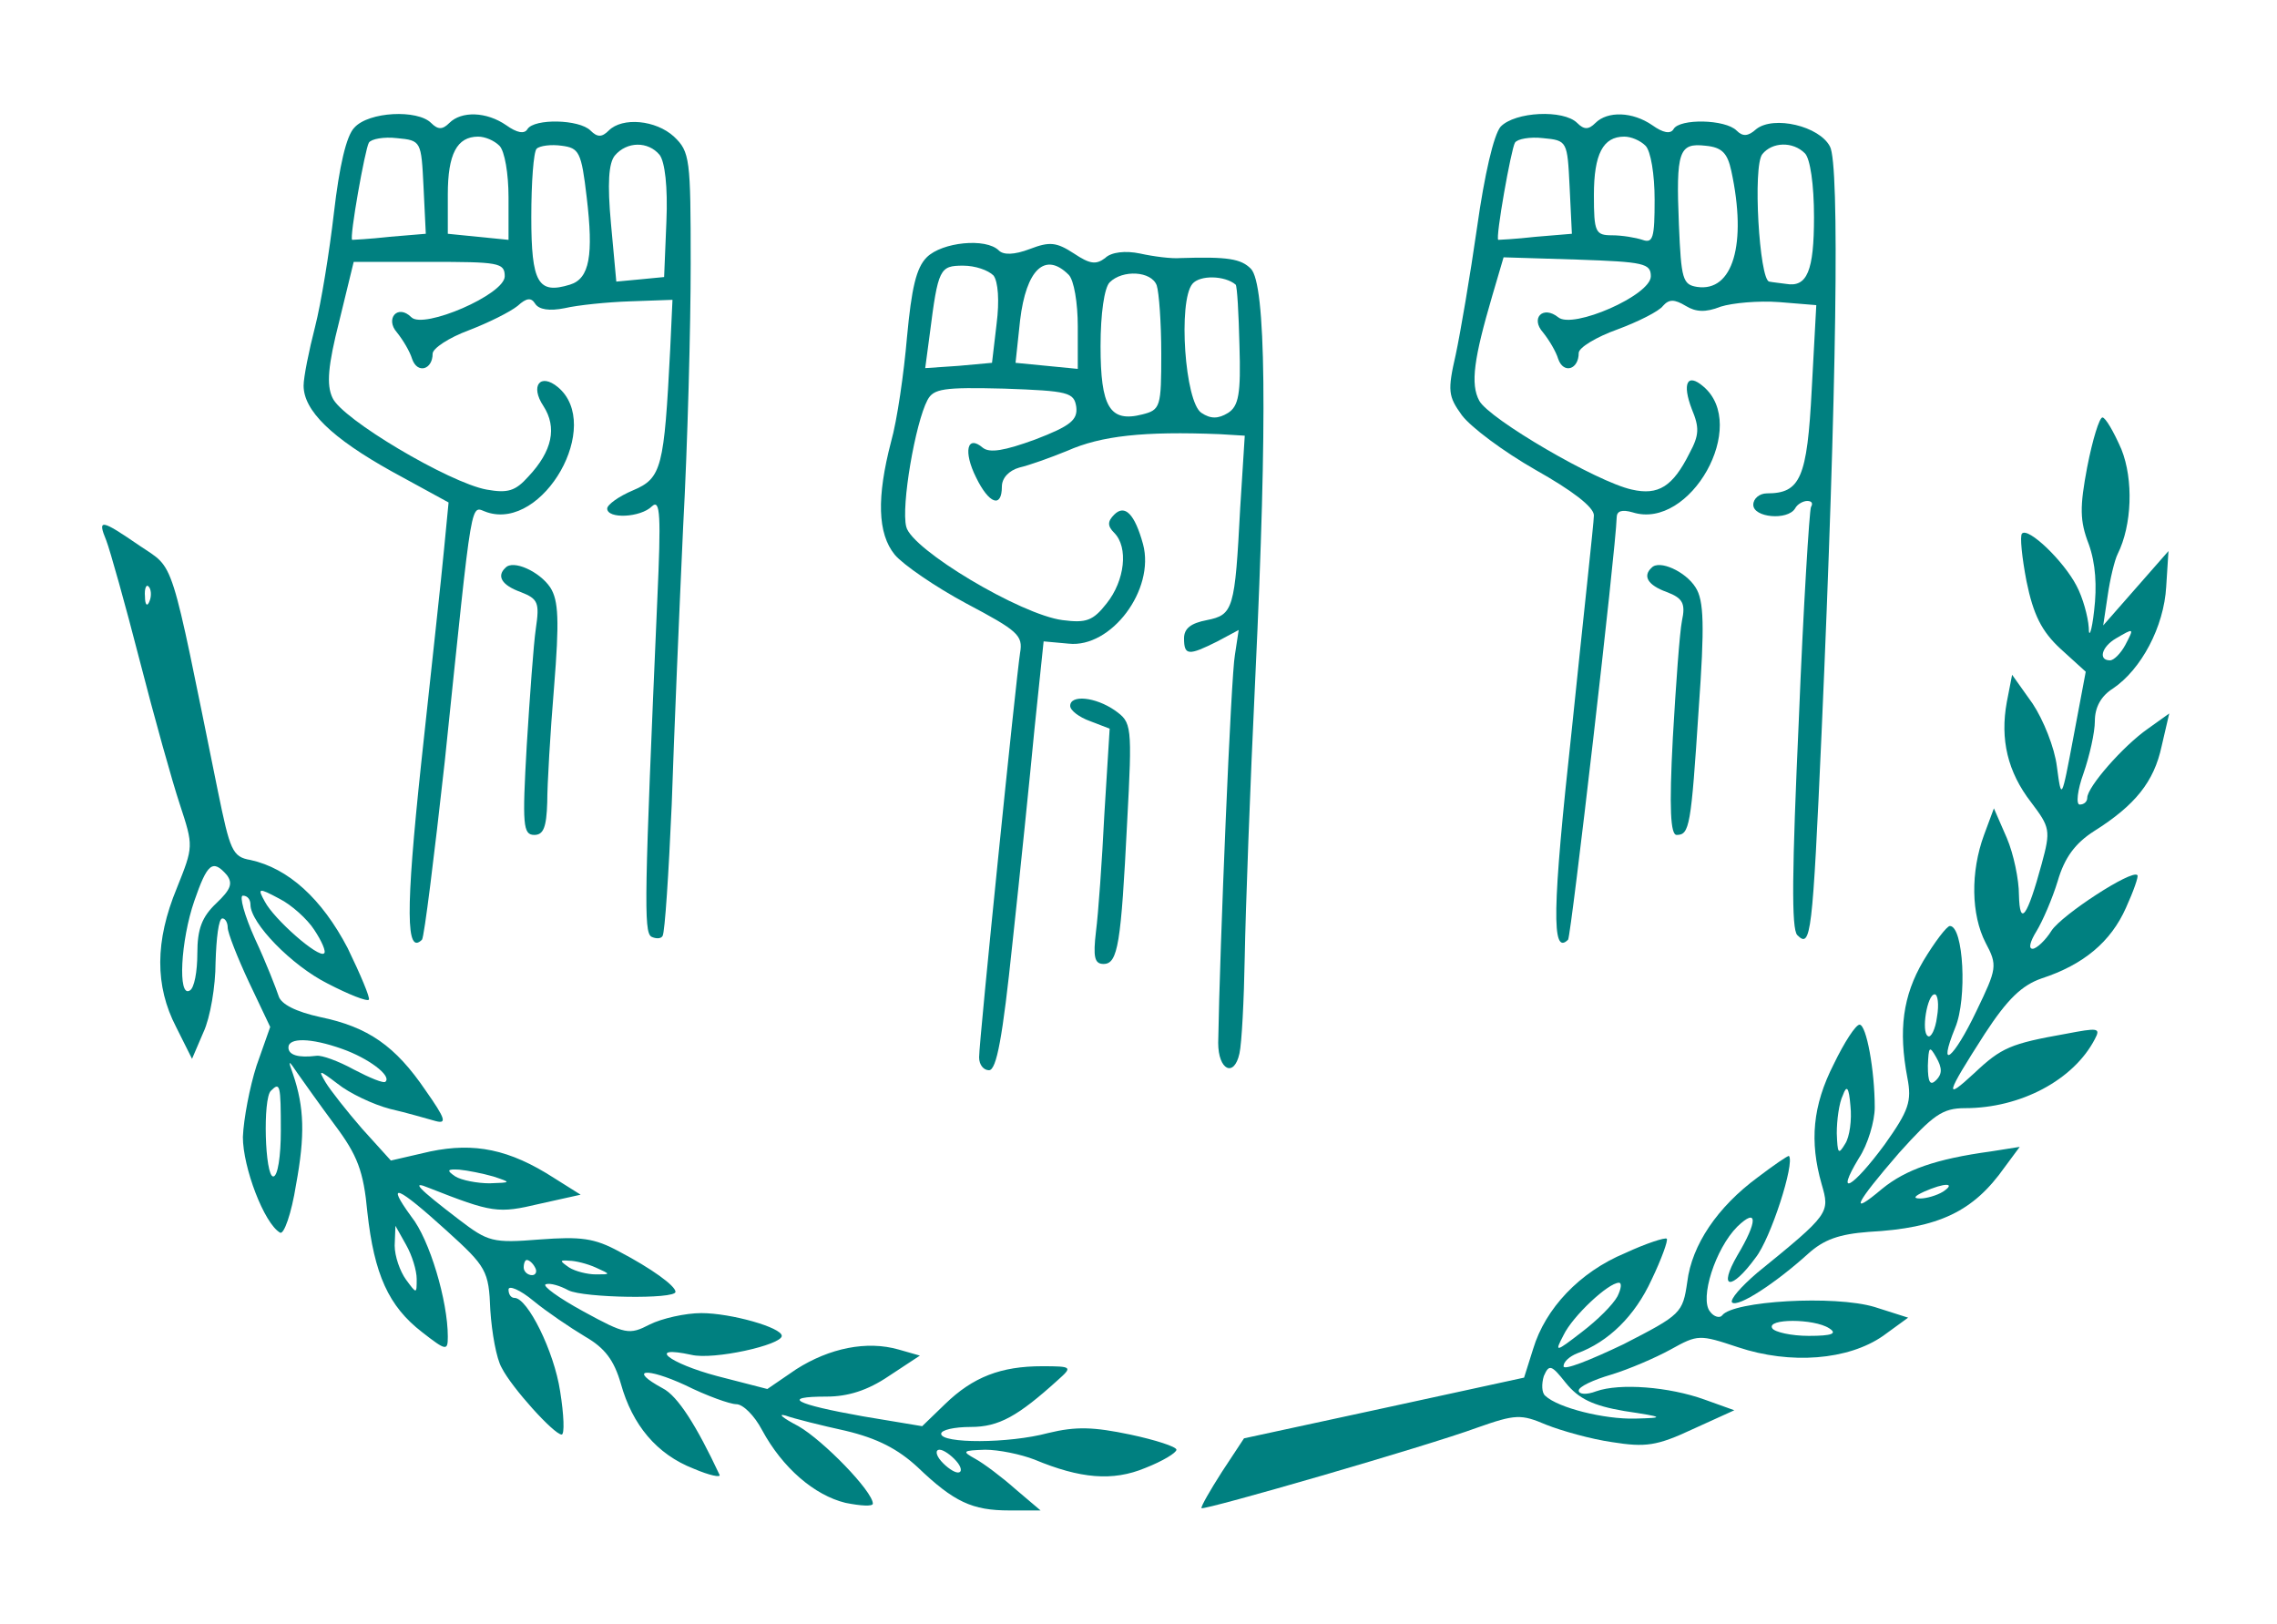 <?xml version="1.0" standalone="no"?>
<!DOCTYPE svg PUBLIC "-//W3C//DTD SVG 20010904//EN"
 "http://www.w3.org/TR/2001/REC-SVG-20010904/DTD/svg10.dtd">
<svg version="1.0" xmlns="http://www.w3.org/2000/svg"
 width="300pt" height="214pt" viewBox="0 0 300 214"
 preserveAspectRatio="xMidYMid meet">
<g transform="translate(0,214) scale(0.1,-0.1)"
fill="#008080" stroke="none">
<path d="M467 1972 c-11 -11 -20 -52 -27 -112 -6 -52 -17 -120 -25 -151 -8
-31 -15 -66 -15 -77 0 -33 37 -69 116 -113 l75 -41 -6 -62 c-3 -33 -17 -160
-30 -281 -21 -197 -20 -254 1 -233 3 4 16 109 30 235 38 365 33 335 56 328 74
-24 153 115 93 165 -23 19 -37 2 -19 -25 18 -28 12 -59 -20 -93 -17 -19 -27
-22 -55 -17 -49 9 -191 93 -203 121 -8 17 -6 42 9 101 l19 78 99 0 c92 0 100
-1 100 -19 0 -24 -107 -70 -123 -54 -18 18 -35 -2 -19 -20 8 -10 17 -25 20
-35 7 -20 27 -14 27 7 0 7 21 21 48 31 26 10 54 24 64 32 12 11 18 11 23 3 5
-8 19 -10 39 -6 17 4 56 8 86 9 l56 2 -3 -65 c-8 -156 -11 -170 -49 -186 -19
-8 -34 -19 -34 -24 0 -14 44 -12 59 3 11 10 12 -12 7 -123 -17 -391 -18 -437
-8 -444 6 -3 13 -3 15 1 3 5 8 82 12 173 3 91 10 255 15 365 6 110 10 266 10
347 0 139 -1 148 -22 168 -24 22 -68 26 -86 8 -9 -9 -15 -9 -24 0 -15 15 -74
16 -83 2 -4 -7 -14 -5 -28 5 -26 18 -59 19 -75 3 -9 -9 -15 -9 -24 0 -18 18
-82 15 -101 -6z m91 -78 l3 -62 -48 -4 c-26 -3 -49 -4 -49 -4 -4 2 17 120 22
128 3 5 20 8 37 6 32 -3 32 -4 35 -64z m100 54 c7 -7 12 -37 12 -68 l0 -56
-40 4 -40 4 0 52 c0 53 12 76 40 76 9 0 21 -5 28 -12z m115 -68 c9 -76 4 -107
-22 -115 -42 -13 -51 2 -51 89 0 46 3 86 7 90 4 4 19 6 33 4 23 -3 26 -8 33
-68z m96 56 c7 -9 11 -42 9 -88 l-3 -73 -31 -3 -32 -3 -7 76 c-5 54 -3 80 5
90 16 19 44 19 59 1z"/>
<path d="M1977 1973 c-9 -11 -21 -62 -31 -133 -9 -63 -22 -139 -28 -167 -11
-48 -10 -55 8 -80 12 -16 55 -48 97 -72 48 -27 77 -49 77 -60 0 -9 -14 -135
-29 -281 -26 -238 -27 -300 -5 -278 4 5 63 515 64 556 0 9 7 11 21 7 76 -24
154 115 93 166 -21 18 -28 4 -15 -30 10 -24 10 -34 -3 -58 -22 -44 -41 -56
-76 -48 -46 10 -188 93 -201 117 -12 22 -7 56 17 138 l15 51 97 -3 c88 -3 97
-5 97 -22 0 -25 -103 -70 -122 -54 -20 16 -37 -1 -20 -20 8 -10 17 -25 20 -35
7 -20 27 -14 27 8 0 7 23 21 51 31 27 10 55 24 60 31 8 9 15 9 30 0 13 -8 26
-9 46 -1 16 5 50 8 77 6 l49 -4 -6 -111 c-6 -117 -15 -137 -59 -137 -10 0 -18
-7 -18 -15 0 -17 45 -21 55 -5 3 6 11 10 16 10 6 0 8 -3 5 -8 -2 -4 -10 -130
-16 -280 -9 -199 -10 -276 -2 -284 18 -18 20 -1 32 267 20 452 24 749 11 772
-14 27 -74 41 -97 23 -11 -10 -18 -10 -26 -2 -15 15 -75 16 -83 2 -4 -7 -14
-5 -28 5 -26 18 -59 19 -75 3 -9 -9 -15 -9 -24 0 -18 18 -82 15 -101 -5z m91
-79 l3 -62 -48 -4 c-26 -3 -49 -4 -49 -4 -4 2 17 120 22 128 3 5 20 8 37 6 32
-3 32 -4 35 -64z m100 54 c7 -7 12 -38 12 -71 0 -50 -2 -58 -16 -53 -9 3 -27
6 -40 6 -22 0 -24 4 -24 53 0 54 12 77 40 77 9 0 21 -5 28 -12z m113 -33 c21
-97 2 -160 -45 -153 -19 3 -21 10 -24 82 -4 97 0 108 35 104 22 -2 29 -10 34
-33z m97 23 c7 -7 12 -41 12 -84 0 -71 -9 -93 -37 -88 -7 1 -17 2 -22 3 -13 2
-22 153 -9 168 13 16 40 17 56 1z"/>
<path d="M1221 1801 c-14 -14 -20 -41 -26 -105 -4 -47 -13 -110 -21 -138 -19
-73 -18 -121 5 -149 11 -13 53 -42 94 -64 68 -36 75 -42 71 -65 -5 -31 -54
-511 -54 -533 0 -10 6 -17 13 -17 10 0 18 43 31 168 10 92 23 219 29 282 l12
115 33 -3 c56 -6 114 71 98 131 -11 40 -24 53 -38 39 -9 -9 -9 -15 0 -24 19
-19 14 -63 -10 -93 -18 -23 -27 -26 -58 -22 -55 7 -199 93 -206 123 -7 27 12
137 28 167 8 15 21 17 101 15 85 -3 92 -5 95 -24 2 -17 -7 -25 -54 -43 -41
-15 -60 -18 -69 -11 -21 18 -26 -5 -9 -39 17 -35 34 -41 34 -12 0 11 9 21 23
25 13 3 41 13 63 22 45 20 101 26 201 22 l33 -2 -6 -95 c-7 -134 -9 -141 -44
-148 -21 -4 -30 -11 -30 -24 0 -23 6 -23 44 -4 l28 15 -5 -33 c-5 -26 -20
-386 -22 -511 0 -36 21 -46 28 -14 3 13 6 70 7 128 1 58 7 224 14 370 16 338
14 516 -6 536 -13 13 -30 16 -93 14 -11 -1 -35 2 -53 6 -19 4 -38 2 -46 -6
-12 -9 -20 -8 -41 6 -23 15 -32 16 -58 6 -21 -8 -35 -8 -41 -2 -17 17 -75 11
-95 -9z m88 -24 c6 -8 8 -33 4 -64 l-6 -51 -44 -4 -44 -3 6 45 c11 86 13 90
44 90 16 0 33 -6 40 -13z m99 1 c7 -7 12 -37 12 -68 l0 -56 -41 4 -41 4 6 56
c8 67 33 91 64 60z m116 -14 c3 -9 6 -49 6 -90 0 -70 -1 -74 -25 -80 -43 -11
-55 10 -55 90 0 43 5 77 12 84 17 17 55 15 62 -4z m104 1 c2 -2 4 -38 5 -80 2
-64 -1 -80 -15 -89 -13 -8 -23 -8 -35 0 -22 14 -31 147 -12 170 10 12 43 11
57 -1z"/>
<path d="M2750 1525 c-10 -53 -10 -71 2 -102 9 -25 11 -55 7 -88 -3 -27 -7
-37 -7 -22 -1 15 -8 40 -16 55 -17 33 -64 78 -72 69 -3 -3 0 -32 6 -63 9 -44
20 -66 45 -89 l33 -30 -16 -85 c-16 -85 -16 -85 -22 -40 -3 25 -18 62 -32 83
l-27 38 -7 -36 c-9 -49 1 -92 32 -132 25 -33 26 -37 14 -81 -19 -70 -29 -84
-30 -41 0 20 -7 54 -16 75 l-17 39 -13 -35 c-18 -49 -17 -105 2 -142 16 -30
15 -34 -12 -90 -30 -63 -52 -81 -28 -22 16 38 11 134 -7 134 -4 0 -20 -21 -35
-46 -27 -46 -33 -91 -21 -154 6 -31 2 -43 -30 -88 -42 -57 -66 -71 -34 -18 12
18 21 49 21 67 0 49 -11 109 -20 109 -5 0 -20 -23 -34 -52 -28 -55 -32 -102
-16 -158 11 -38 11 -39 -85 -117 -21 -18 -36 -35 -33 -39 8 -7 58 26 100 64
21 19 41 26 80 29 93 5 138 27 179 85 l20 27 -38 -6 c-73 -10 -112 -24 -143
-49 -45 -38 -36 -20 22 47 45 50 57 59 87 59 73 0 143 37 171 91 8 15 4 15
-38 7 -73 -13 -85 -18 -121 -52 -40 -37 -38 -29 14 52 30 46 49 64 75 73 55
18 91 48 111 93 10 22 17 42 15 43 -7 8 -99 -52 -113 -73 -8 -13 -20 -24 -25
-24 -6 0 -3 10 5 23 8 13 21 43 28 66 9 31 23 50 48 66 54 34 79 65 89 112
l10 43 -28 -20 c-33 -23 -80 -77 -80 -91 0 -5 -4 -9 -10 -9 -5 0 -3 19 5 41 8
23 15 54 15 69 0 18 8 33 24 43 37 25 67 81 70 134 l3 47 -43 -49 -43 -49 6
40 c3 21 9 46 13 54 19 38 21 98 5 138 -10 23 -21 42 -25 42 -4 0 -13 -29 -20
-65z m50 -235 c-6 -11 -15 -20 -20 -20 -16 0 -11 18 8 29 24 14 24 14 12 -9z
m-248 -490 c-2 -16 -8 -28 -12 -25 -9 5 -1 55 9 55 4 0 6 -13 3 -30z m-1 -83
c-8 -8 -11 -3 -11 19 1 25 2 27 11 11 8 -14 8 -22 0 -30z m-120 -84 c-9 -15
-10 -13 -11 14 0 17 3 40 8 50 5 14 8 11 10 -14 2 -18 -1 -41 -7 -50z m129
-63 c-8 -5 -22 -9 -30 -9 -10 0 -8 3 5 9 27 12 43 12 25 0z"/>
<path d="M140 1428 c5 -13 25 -84 44 -158 19 -74 43 -160 53 -190 18 -55 18
-55 -4 -110 -29 -70 -29 -129 -1 -183 l21 -42 15 35 c9 19 16 61 16 92 1 32 4
58 9 58 4 0 7 -6 7 -12 0 -7 13 -40 28 -72 l28 -59 -18 -51 c-9 -28 -17 -70
-18 -94 0 -40 28 -114 49 -126 5 -3 15 25 21 63 12 65 11 102 -4 146 -7 19 -6
19 6 1 7 -10 29 -41 49 -68 30 -40 38 -61 43 -115 9 -82 28 -124 72 -158 32
-25 34 -25 34 -6 0 47 -24 128 -48 158 -35 48 -18 40 46 -18 53 -48 56 -53 58
-105 2 -30 8 -64 15 -76 13 -26 69 -88 79 -88 4 0 3 26 -2 57 -8 53 -43 123
-60 123 -5 0 -8 5 -8 11 0 6 15 0 33 -15 17 -14 48 -35 68 -47 26 -15 38 -31
47 -62 15 -54 47 -93 96 -112 21 -9 36 -12 34 -8 -30 64 -55 104 -75 114 -46
25 -22 28 30 4 28 -14 59 -25 67 -25 9 0 24 -15 34 -34 27 -50 69 -86 110 -96
20 -4 36 -5 36 -1 0 16 -65 83 -98 102 -21 11 -28 17 -17 14 11 -4 47 -13 79
-20 42 -10 69 -24 95 -48 48 -46 72 -57 121 -57 l41 0 -33 28 c-18 16 -42 34
-53 40 -18 10 -17 11 13 12 18 0 47 -6 65 -13 60 -25 103 -29 146 -11 23 9 41
20 41 24 0 4 -28 13 -61 20 -48 10 -71 11 -108 2 -52 -14 -141 -14 -141 -1 0
5 17 9 39 9 37 0 62 14 115 62 19 17 19 18 -21 18 -54 0 -91 -14 -128 -50
l-30 -29 -78 13 c-90 16 -109 26 -48 26 28 0 54 8 82 27 l41 27 -28 8 c-42 12
-91 2 -135 -26 l-38 -26 -66 17 c-64 17 -94 41 -34 28 29 -7 119 13 119 25 0
11 -67 30 -106 30 -21 0 -52 -7 -68 -15 -27 -14 -32 -13 -87 17 -33 18 -55 34
-50 36 6 2 19 -2 30 -8 20 -10 141 -12 141 -2 0 8 -32 31 -74 53 -33 18 -51
20 -105 16 -62 -5 -68 -3 -106 26 -55 42 -64 52 -40 42 84 -33 91 -34 146 -21
l54 12 -35 22 c-59 38 -105 47 -163 35 l-52 -12 -38 42 c-20 23 -42 51 -48 61
-10 17 -9 17 16 -2 15 -12 46 -27 69 -33 22 -5 49 -13 60 -16 15 -4 13 3 -13
40 -40 59 -76 84 -139 97 -32 7 -52 17 -55 28 -3 9 -16 43 -31 75 -14 31 -21
57 -16 57 6 0 10 -5 10 -12 0 -24 54 -80 102 -104 27 -14 52 -24 54 -21 2 2
-11 33 -28 68 -34 65 -78 105 -128 116 -24 4 -27 13 -43 91 -64 315 -56 291
-103 323 -51 35 -56 36 -44 7z m57 -80 c-3 -8 -6 -5 -6 6 -1 11 2 17 5 13 3
-3 4 -12 1 -19z m102 -361 c8 -11 5 -19 -14 -37 -19 -18 -25 -34 -25 -66 0
-24 -4 -46 -10 -49 -16 -10 -12 66 6 118 17 49 24 56 43 34z m115 -72 c10 -15
16 -29 13 -31 -7 -7 -66 45 -78 68 -10 18 -9 19 19 4 16 -8 37 -27 46 -41z
m37 -157 c34 -12 65 -35 57 -43 -2 -3 -21 5 -42 16 -20 11 -42 19 -49 18 -24
-3 -37 1 -37 11 0 13 29 13 71 -2z m-81 -108 c0 -33 -4 -60 -10 -60 -11 0 -14
103 -3 113 12 12 13 8 13 -53z m280 -60 c24 -8 24 -8 -5 -9 -16 0 -37 4 -45 9
-12 8 -11 10 5 9 11 -1 31 -5 45 -9z m-101 -135 c0 -20 0 -20 -14 -1 -8 11
-15 31 -15 45 l1 26 14 -25 c8 -14 14 -34 14 -45z m156 15 c3 -5 1 -10 -4 -10
-6 0 -11 5 -11 10 0 6 2 10 4 10 3 0 8 -4 11 -10z m80 0 c20 -9 20 -9 0 -9
-11 0 -27 4 -35 9 -13 9 -13 10 0 9 8 0 24 -4 35 -9z m475 -255 c7 -8 8 -15 2
-15 -5 0 -15 7 -22 15 -7 8 -8 15 -2 15 5 0 15 -7 22 -15z"/>
<path d="M666 1392 c-12 -11 -5 -23 20 -32 23 -9 25 -14 20 -48 -3 -20 -8 -90
-12 -154 -6 -105 -5 -118 10 -118 12 0 16 10 17 43 0 23 4 92 9 152 7 87 6
114 -5 131 -14 21 -49 37 -59 26z"/>
<path d="M2176 1392 c-12 -11 -5 -23 20 -32 21 -8 25 -15 20 -38 -3 -15 -8
-84 -12 -154 -5 -94 -3 -128 5 -128 17 0 19 11 29 165 8 111 7 144 -4 161 -13
21 -48 37 -58 26z"/>
<path d="M1410 1210 c0 -6 12 -15 26 -20 l26 -10 -7 -113 c-3 -61 -8 -131 -11
-154 -4 -34 -2 -43 10 -43 19 0 23 27 31 186 7 130 6 132 -16 148 -26 18 -59
21 -59 6z"/>
<path d="M2316 589 c-53 -39 -87 -89 -93 -138 -6 -41 -8 -43 -84 -82 -44 -21
-79 -35 -79 -29 0 6 8 13 18 17 41 15 76 49 98 97 13 27 22 52 20 54 -2 2 -27
-6 -55 -19 -60 -25 -105 -73 -121 -126 l-12 -38 -184 -40 -185 -40 -29 -44
c-16 -25 -28 -46 -27 -48 4 -3 298 82 363 106 51 18 58 18 91 4 20 -8 59 -19
87 -23 44 -7 59 -5 106 17 l55 25 -39 14 c-47 17 -112 22 -143 11 -13 -5 -23
-4 -23 1 0 5 19 14 43 21 23 7 58 22 78 33 36 20 38 20 89 3 69 -23 145 -17
191 15 l33 24 -44 14 c-53 16 -187 8 -201 -11 -3 -4 -11 -2 -16 5 -14 17 7 83
36 112 27 26 27 7 0 -38 -26 -45 -8 -47 24 -3 20 25 52 125 44 134 -1 1 -20
-12 -41 -28z m-185 -157 c-6 -11 -26 -31 -47 -47 -35 -27 -36 -27 -24 -4 12
25 59 69 73 69 4 0 3 -8 -2 -18z m279 -42 c11 -7 4 -10 -27 -10 -23 0 -45 5
-48 10 -8 13 55 13 75 0z m-270 -109 c53 -8 54 -9 14 -10 -40 -1 -101 14 -118
30 -5 4 -5 16 -2 26 7 16 10 15 29 -9 17 -21 36 -30 77 -37z"/>
</g>
</svg>
